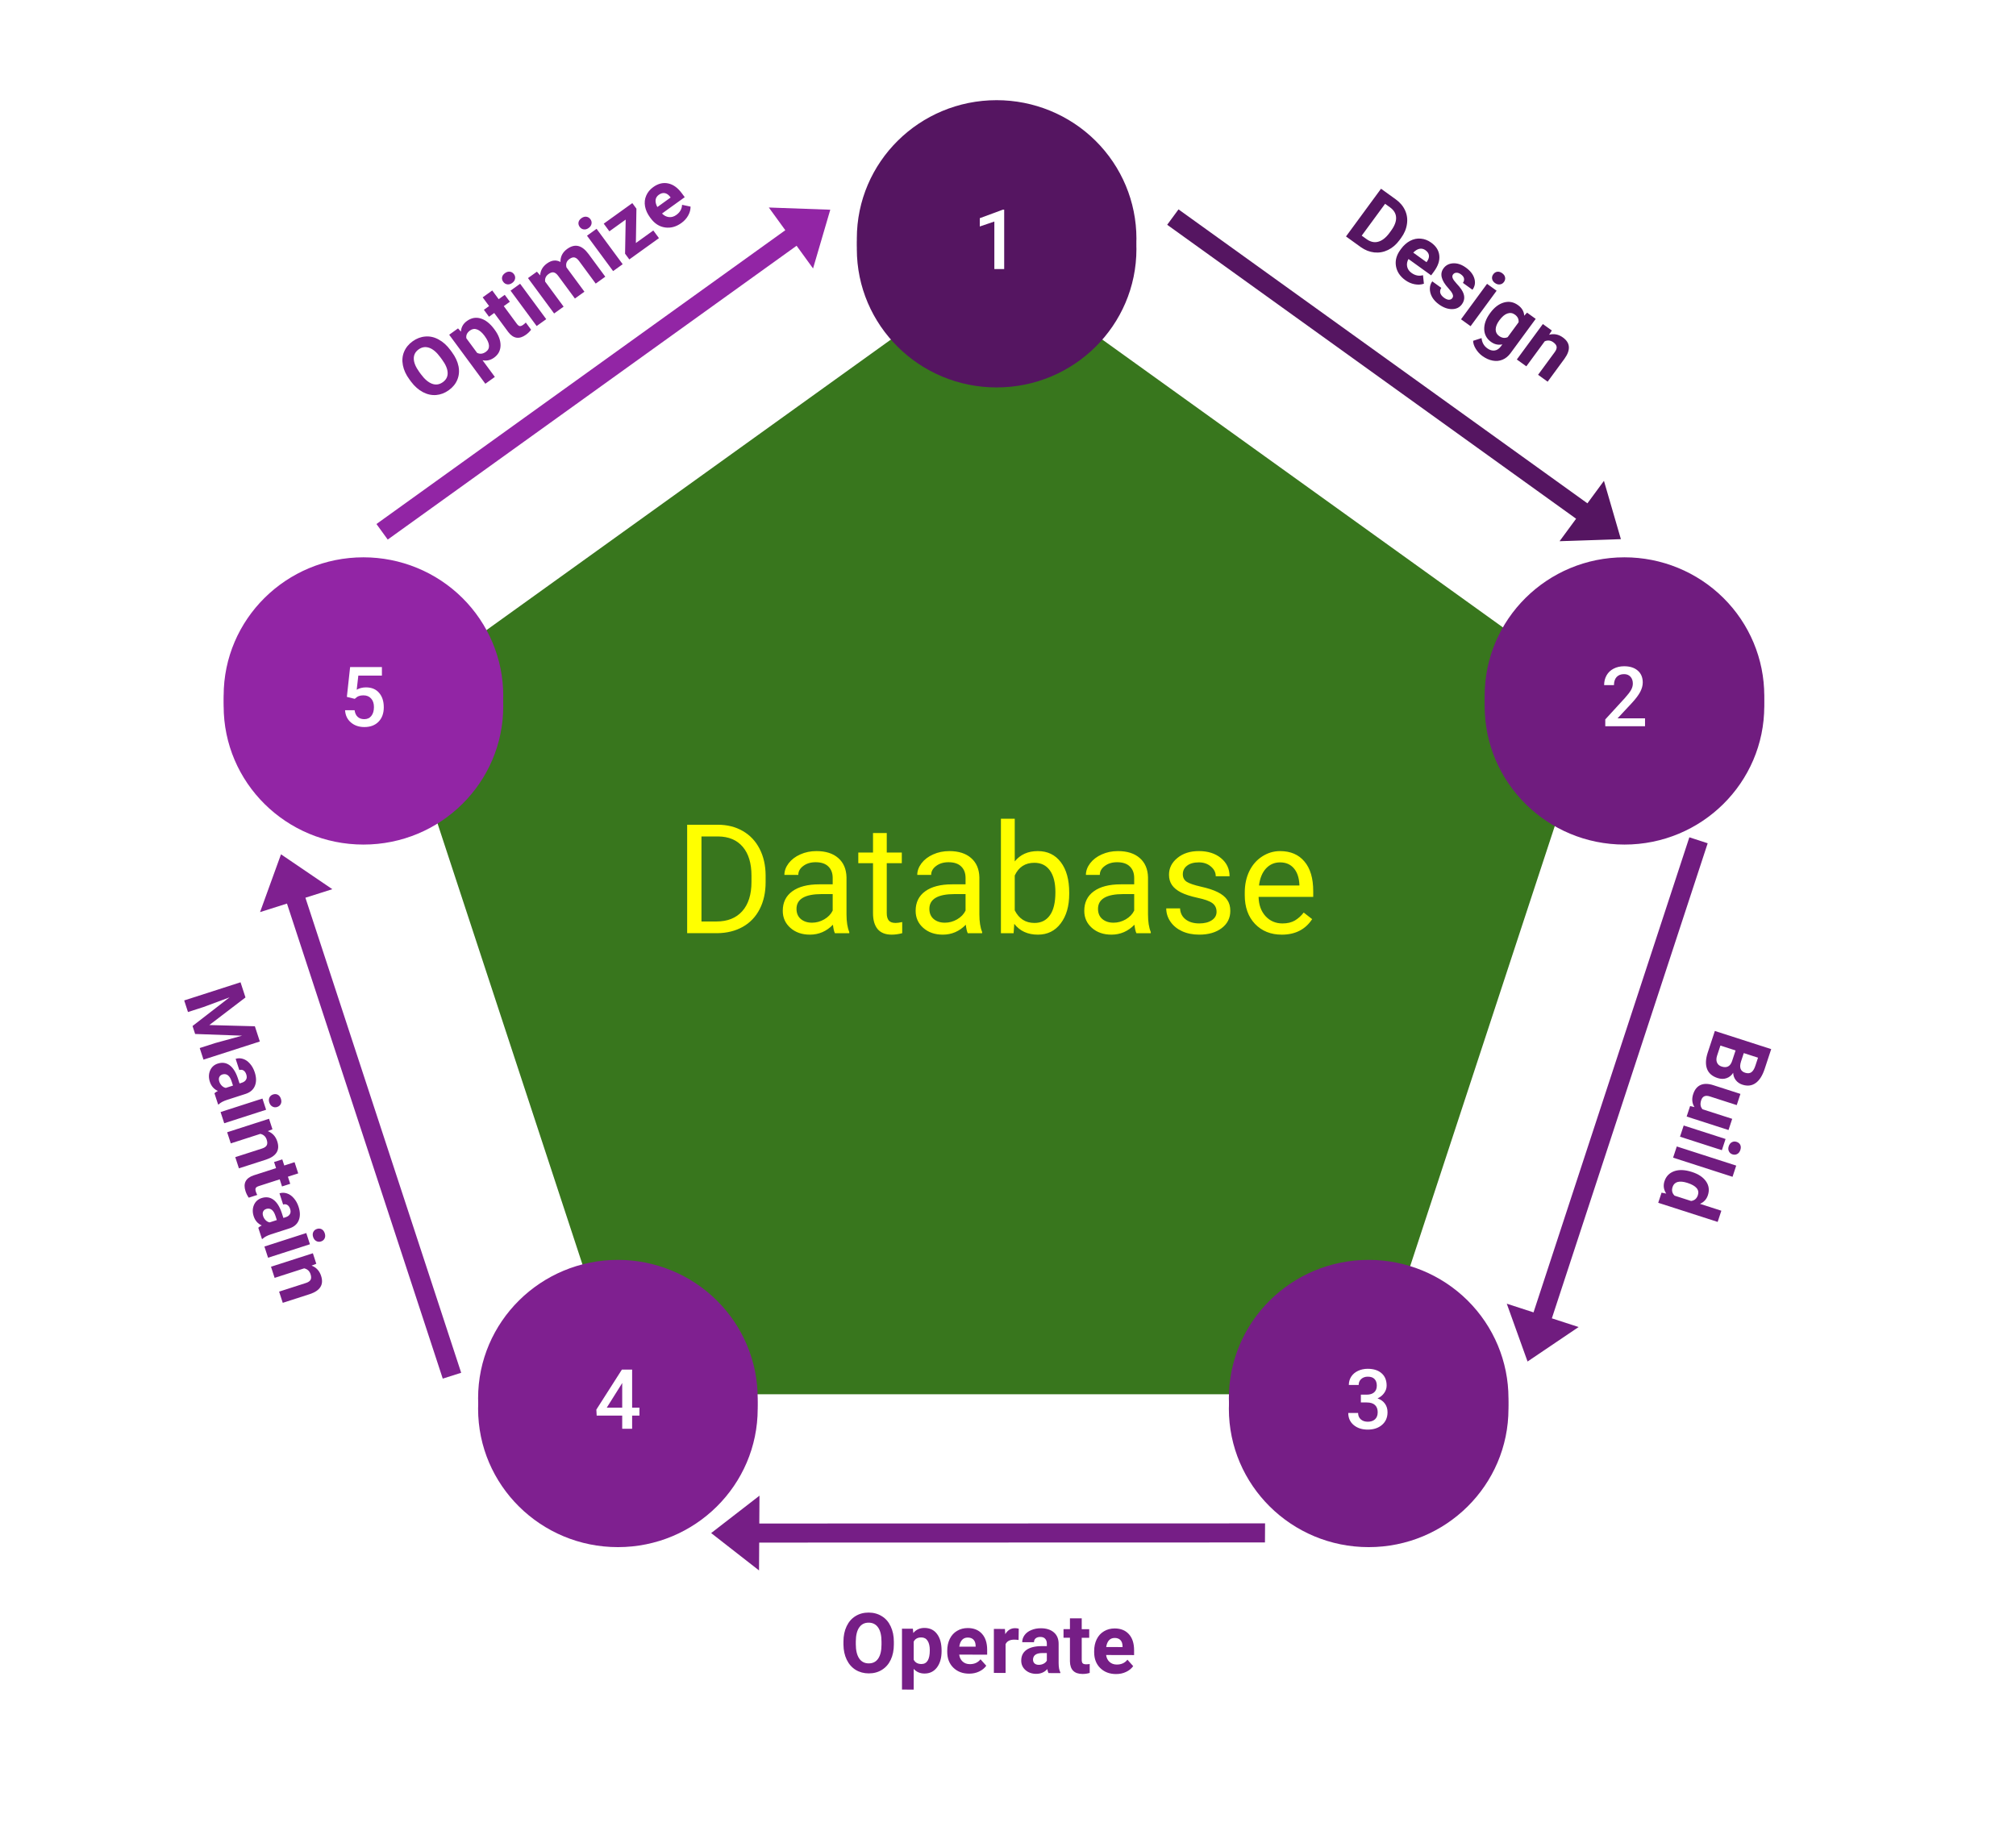 <svg version="1.1" viewBox="0.0 0.0 387.415 354.32" fill="none" stroke="none" stroke-linecap="square" stroke-miterlimit="10" xmlns:xlink="http://www.w3.org/1999/xlink" xmlns="http://www.w3.org/2000/svg"><clipPath id="p.0"><path d="m0 0l387.415 0l0 354.32l-387.415 0l0 -354.32z" clip-rule="nonzero"/></clipPath><g clip-path="url(#p.0)"><path fill="#000000" fill-opacity="0.0" d="m0 0l387.415 0l0 354.32l-387.415 0z" fill-rule="evenodd"/><path fill="#38761d" d="m76.002 133.682l115.512 -83.01l115.512 83.01l-44.121 134.313l-142.78 0z" fill-rule="evenodd"/><path fill="#000000" fill-opacity="0.0" d="m114.656 111.653l153.732 0l0 119.118l-153.732 0z" fill-rule="evenodd"/><path fill="#ffff00" d="m132.051 179.372l0 -20.844l5.891 0q2.719 0 4.797 1.203q2.094 1.203 3.234 3.422q1.141 2.219 1.156 5.094l0 1.328q0 2.953 -1.141 5.172q-1.141 2.219 -3.25 3.406q-2.109 1.188 -4.922 1.219l-5.766 0zm2.75 -18.594l0 16.344l2.891 0q3.172 0 4.938 -1.969q1.781 -1.984 1.781 -5.641l0 -1.203q0 -3.562 -1.672 -5.531q-1.672 -1.969 -4.734 -2.0l-3.203 0zm25.639 18.594q-0.234 -0.453 -0.375 -1.625q-1.859 1.906 -4.422 1.906q-2.281 0 -3.75 -1.297q-1.469 -1.297 -1.469 -3.281q0 -2.422 1.828 -3.75q1.844 -1.344 5.188 -1.344l2.578 0l0 -1.219q0 -1.391 -0.828 -2.203q-0.828 -0.828 -2.453 -0.828q-1.422 0 -2.375 0.719q-0.953 0.703 -0.953 1.719l-2.672 0q0 -1.156 0.812 -2.234q0.828 -1.078 2.234 -1.703q1.422 -0.641 3.109 -0.641q2.688 0 4.203 1.344q1.516 1.328 1.578 3.688l0 7.125q0 2.141 0.531 3.391l0 0.234l-2.766 0zm-4.406 -2.016q1.25 0 2.359 -0.641q1.125 -0.656 1.625 -1.688l0 -3.172l-2.078 0q-4.875 0 -4.875 2.844q0 1.25 0.828 1.953q0.844 0.703 2.141 0.703zm14.375 -17.234l0 3.75l2.891 0l0 2.047l-2.891 0l0 9.609q0 0.938 0.391 1.406q0.391 0.469 1.312 0.469q0.469 0 1.266 -0.172l0 2.141q-1.047 0.281 -2.031 0.281q-1.781 0 -2.688 -1.062q-0.891 -1.078 -0.891 -3.062l0 -9.609l-2.828 0l0 -2.047l2.828 0l0 -3.75l2.641 0zm15.565 19.25q-0.234 -0.453 -0.375 -1.625q-1.859 1.906 -4.422 1.906q-2.281 0 -3.75 -1.297q-1.469 -1.297 -1.469 -3.281q0 -2.422 1.828 -3.75q1.844 -1.344 5.188 -1.344l2.578 0l0 -1.219q0 -1.391 -0.828 -2.203q-0.828 -0.828 -2.453 -0.828q-1.422 0 -2.375 0.719q-0.953 0.703 -0.953 1.719l-2.672 0q0 -1.156 0.812 -2.234q0.828 -1.078 2.234 -1.703q1.422 -0.641 3.109 -0.641q2.688 0 4.203 1.344q1.516 1.328 1.578 3.688l0 7.125q0 2.141 0.531 3.391l0 0.234l-2.766 0zm-4.406 -2.016q1.25 0 2.359 -0.641q1.125 -0.656 1.625 -1.688l0 -3.172l-2.078 0q-4.875 0 -4.875 2.844q0 1.25 0.828 1.953q0.844 0.703 2.141 0.703zm23.906 -5.562q0 3.547 -1.641 5.703q-1.625 2.156 -4.375 2.156q-2.938 0 -4.547 -2.078l-0.125 1.797l-2.438 0l0 -22.0l2.656 0l0 8.203q1.609 -1.984 4.422 -1.984q2.828 0 4.438 2.141q1.609 2.125 1.609 5.844l0 0.219zm-2.656 -0.297q0 -2.703 -1.047 -4.172q-1.047 -1.484 -3.0 -1.484q-2.625 0 -3.766 2.438l0 6.703q1.219 2.422 3.797 2.422q1.906 0 2.953 -1.469q1.062 -1.469 1.062 -4.438zm15.563 7.875q-0.234 -0.453 -0.375 -1.625q-1.859 1.906 -4.422 1.906q-2.281 0 -3.75 -1.297q-1.469 -1.297 -1.469 -3.281q0 -2.422 1.828 -3.75q1.844 -1.344 5.188 -1.344l2.578 0l0 -1.219q0 -1.391 -0.828 -2.203q-0.828 -0.828 -2.453 -0.828q-1.422 0 -2.375 0.719q-0.953 0.703 -0.953 1.719l-2.672 0q0 -1.156 0.812 -2.234q0.828 -1.078 2.234 -1.703q1.422 -0.641 3.109 -0.641q2.688 0 4.203 1.344q1.516 1.328 1.578 3.688l0 7.125q0 2.141 0.531 3.391l0 0.234l-2.766 0zm-4.406 -2.016q1.25 0 2.359 -0.641q1.125 -0.656 1.625 -1.688l0 -3.172l-2.078 0q-4.875 0 -4.875 2.844q0 1.25 0.828 1.953q0.844 0.703 2.141 0.703zm19.812 -2.094q0 -1.078 -0.812 -1.672q-0.812 -0.594 -2.828 -1.016q-2.0 -0.438 -3.188 -1.031q-1.188 -0.609 -1.75 -1.438q-0.562 -0.828 -0.562 -1.969q0 -1.906 1.609 -3.219q1.609 -1.328 4.125 -1.328q2.625 0 4.266 1.359q1.641 1.359 1.641 3.484l-2.656 0q0 -1.094 -0.938 -1.875q-0.922 -0.797 -2.312 -0.797q-1.453 0 -2.266 0.641q-0.812 0.625 -0.812 1.641q0 0.953 0.75 1.453q0.766 0.484 2.75 0.938q1.984 0.438 3.203 1.047q1.234 0.609 1.828 1.484q0.594 0.859 0.594 2.109q0 2.078 -1.656 3.328q-1.656 1.25 -4.312 1.25q-1.859 0 -3.297 -0.656q-1.422 -0.656 -2.234 -1.828q-0.812 -1.188 -0.812 -2.562l2.656 0q0.062 1.328 1.062 2.109q1.0 0.781 2.625 0.781q1.5 0 2.406 -0.609q0.922 -0.609 0.922 -1.625zm12.529 4.391q-3.156 0 -5.141 -2.062q-1.969 -2.078 -1.969 -5.531l0 -0.484q0 -2.312 0.875 -4.125q0.891 -1.812 2.469 -2.828q1.594 -1.031 3.437 -1.031q3.016 0 4.688 2.0q1.688 1.984 1.688 5.688l0 1.109l-10.5 0q0.047 2.281 1.328 3.703q1.297 1.406 3.266 1.406q1.406 0 2.375 -0.562q0.969 -0.578 1.703 -1.531l1.625 1.266q-1.953 2.984 -5.844 2.984zm-0.328 -13.891q-1.609 0 -2.703 1.172q-1.078 1.172 -1.344 3.266l7.766 0l0 -0.188q-0.109 -2.031 -1.094 -3.141q-0.969 -1.109 -2.625 -1.109z" fill-rule="nonzero"/><g filter="url(#shadowFilter-p.1)"><use xlink:href="#p.1" transform="matrix(1.0 0.0 0.0 1.0 0.0 2.0)"/></g><defs><filter id="shadowFilter-p.1" filterUnits="userSpaceOnUse"><feGaussianBlur in="SourceAlpha" stdDeviation="2.0" result="blur"/><feComponentTransfer in="blur" color-interpolation-filters="sRGB"><feFuncR type="linear" slope="0" intercept="0.129"/><feFuncG type="linear" slope="0" intercept="0.129"/><feFuncB type="linear" slope="0" intercept="0.129"/><feFuncA type="linear" slope="0.38" intercept="0"/></feComponentTransfer></filter></defs><g id="p.1"><path fill="#551561" d="m164.656 45.862l0 0c0 -14.694 12.028 -26.607 26.866 -26.607l0 0c7.125 0 13.959 2.803 18.997 7.793c5.038 4.99 7.869 11.757 7.869 18.814l0 0c0 14.694 -12.028 26.607 -26.866 26.607l0 0c-14.837 0 -26.866 -11.912 -26.866 -26.607z" fill-rule="evenodd"/><path fill="#ffffff" d="m192.975 51.722l-1.891 0l0 -9.141l-2.797 0.953l0 -1.594l4.438 -1.641l0.25 0l0 11.422z" fill-rule="nonzero"/></g><path fill="#000000" fill-opacity="0.0" d="m249.739 9l85.274 61.428l-19.992 27.242l-85.274 -61.428z" fill-rule="evenodd"/><path fill="#551561" d="m258.661 45.449l6.73 -9.171l2.84 2.046q1.217 0.877 1.783 2.113q0.566 1.236 0.359 2.627q-0.194 1.4 -1.128 2.673l-0.314 0.428q-0.934 1.272 -2.197 1.884q-1.263 0.612 -2.633 0.472q-1.361 -0.152 -2.575 -1.007l-2.865 -2.064zm7.513 -6.277l-4.493 6.122l0.926 0.667q1.116 0.804 2.226 0.506q1.132 -0.301 2.134 -1.64l0.351 -0.479q1.026 -1.398 0.97 -2.536q-0.047 -1.151 -1.175 -1.964l-0.938 -0.676zm3.874 14.672q-1.509 -1.087 -1.785 -2.691q-0.276 -1.605 0.852 -3.141l0.129 -0.176q0.749 -1.02 1.734 -1.543q1.007 -0.527 2.056 -0.425q1.059 0.089 1.997 0.765q1.407 1.014 1.559 2.471q0.164 1.466 -1.019 3.079l-0.545 0.743l-4.361 -3.142q-0.401 0.732 -0.253 1.454q0.148 0.723 0.832 1.216q1.065 0.767 2.216 0.441l0.17 1.644q-0.844 0.278 -1.794 0.094q-0.938 -0.175 -1.787 -0.787zm3.889 -5.748q-0.545 -0.393 -1.156 -0.274q-0.598 0.128 -1.198 0.735l2.548 1.836l0.111 -0.151q0.431 -0.614 0.354 -1.17q-0.077 -0.556 -0.66 -0.976zm5.165 9.19q0.24 -0.328 0.037 -0.763q-0.182 -0.439 -0.806 -1.12q-2.077 -2.267 -0.931 -3.829q0.666 -0.907 1.87 -0.964q1.204 -0.057 2.422 0.82q1.306 0.941 1.639 2.124q0.342 1.171 -0.37 2.141l-1.838 -1.324q0.287 -0.391 0.218 -0.825q-0.069 -0.435 -0.601 -0.818q-0.469 -0.338 -0.88 -0.306q-0.401 0.019 -0.633 0.334q-0.222 0.302 -0.069 0.701q0.153 0.399 0.736 1.031q0.592 0.619 0.932 1.133q1.057 1.57 0.105 2.868q-0.684 0.932 -1.921 0.927q-1.224 0.004 -2.492 -0.909q-0.862 -0.621 -1.312 -1.407q-0.441 -0.799 -0.433 -1.602q0.008 -0.803 0.461 -1.42l1.737 1.251q-0.326 0.497 -0.19 0.999q0.157 0.499 0.728 0.91q0.52 0.374 0.925 0.377q0.427 -6.3705444E-4 0.667 -0.328zm3.501 5.41l-1.838 -1.324l5.001 -6.815l1.838 1.324l-5.001 6.815zm4.356 -9.976q0.305 -0.416 0.765 -0.488q0.473 -0.064 0.955 0.283q0.469 0.338 0.554 0.803q0.085 0.465 -0.22 0.881q-0.305 0.416 -0.791 0.47q-0.473 0.064 -0.942 -0.274q-0.456 -0.329 -0.541 -0.794q-0.085 -0.465 0.22 -0.881zm-0.565 7.411q1.146 -1.562 2.597 -1.981q1.451 -0.419 2.731 0.504q1.128 0.813 1.186 2.029l0.548 -0.588l1.661 1.196l-4.835 6.588q-0.656 0.894 -1.543 1.257q-0.896 0.375 -1.893 0.177q-0.994 -0.177 -1.996 -0.898q-0.748 -0.539 -1.249 -1.362q-0.497 -0.801 -0.514 -1.545l1.625 -0.524q0.121 1.262 1.097 1.965q0.723 0.521 1.415 0.422q0.692 -0.098 1.219 -0.816l0.268 -0.365q-1.161 0.261 -2.188 -0.478q-1.242 -0.895 -1.301 -2.4q-0.049 -1.518 1.116 -3.105l0.055 -0.076zm1.724 1.454q-0.675 0.92 -0.695 1.714q-0.008 0.803 0.651 1.278q0.837 0.603 1.654 0.229l2.099 -2.86q0.095 -0.895 -0.717 -1.479q-0.659 -0.475 -1.437 -0.207q-0.769 0.255 -1.554 1.326zm10.098 1.94l-0.522 0.818q1.401 -0.377 2.643 0.518q1.09 0.785 1.151 1.811q0.07 1.013 -0.842 2.282l-3.236 4.409l-1.838 -1.324l3.199 -4.359q0.425 -0.579 0.366 -1.027q-0.059 -0.447 -0.643 -0.867q-0.773 -0.557 -1.647 -0.185l-3.532 4.812l-1.826 -1.315l5.001 -6.815l1.724 1.242z" fill-rule="nonzero"/><path fill="#551561" d="m226.473 40.246l78.581 56.501l3.176 -4.321l3.256 11.208l-11.783 0.394l3.176 -4.321l-78.581 -56.501z" fill-rule="evenodd"/><g filter="url(#shadowFilter-p.2)"><use xlink:href="#p.2" transform="matrix(1.0 0.0 0.0 1.0 0.0 2.0)"/></g><defs><filter id="shadowFilter-p.2" filterUnits="userSpaceOnUse"><feGaussianBlur in="SourceAlpha" stdDeviation="2.0" result="blur"/><feComponentTransfer in="blur" color-interpolation-filters="sRGB"><feFuncR type="linear" slope="0" intercept="0.129"/><feFuncG type="linear" slope="0" intercept="0.129"/><feFuncB type="linear" slope="0" intercept="0.129"/><feFuncA type="linear" slope="0.38" intercept="0"/></feComponentTransfer></filter></defs><g id="p.2"><path fill="#701c7f" d="m285.309 133.732l0 0c0 -14.694 12.028 -26.607 26.866 -26.607l0 0c7.125 0 13.959 2.803 18.997 7.793c5.038 4.99 7.869 11.757 7.869 18.814l0 0c0 14.694 -12.028 26.607 -26.866 26.607l0 0c-14.837 0 -26.866 -11.912 -26.866 -26.607z" fill-rule="evenodd"/><path fill="#ffffff" d="m316.127 139.592l-7.641 0l0 -1.312l3.781 -4.125q0.828 -0.922 1.172 -1.531q0.344 -0.609 0.344 -1.234q0 -0.812 -0.453 -1.312q-0.453 -0.5 -1.234 -0.5q-0.922 0 -1.438 0.562q-0.5 0.562 -0.5 1.547l-1.891 0q0 -1.047 0.469 -1.875q0.469 -0.828 1.344 -1.281q0.891 -0.469 2.031 -0.469q1.656 0 2.609 0.828q0.969 0.828 0.969 2.297q0 0.859 -0.484 1.797q-0.484 0.922 -1.578 2.109l-2.781 2.984l5.281 0l0 1.516z" fill-rule="nonzero"/></g><path fill="#000000" fill-opacity="0.0" d="m363.681 172.426l-32.741 99.313l-32.341 -10.417l32.741 -99.313z" fill-rule="evenodd"/><path fill="#701c7f" d="m329.545 198.168l10.827 3.487l-1.247 3.784q-0.651 1.974 -1.742 2.738q-1.081 0.784 -2.539 0.315q-0.803 -0.259 -1.276 -0.871q-0.463 -0.592 -0.506 -1.41q-0.482 0.764 -1.278 1.033q-0.781 0.274 -1.703 -0.023q-1.562 -0.503 -2.037 -1.756q-0.475 -1.253 0.116 -3.098l1.384 -4.2zm3.981 3.744l-2.915 -0.939l-0.631 1.914q-0.259 0.786 -0.029 1.337q0.225 0.565 0.894 0.781q1.487 0.479 2.006 -1.045l0.675 -2.048zm1.577 0.508l-0.543 1.647q-0.528 1.701 0.796 2.128q0.729 0.235 1.198 -0.09q0.469 -0.325 0.772 -1.245l0.514 -1.558l-2.737 -0.881zm-9.477 10.383q-0.703 -1.113 -0.243 -2.508q0.426 -1.291 1.394 -1.734q0.969 -0.443 2.416 0.007l5.265 1.696l-0.709 2.152l-5.191 -1.672q-1.264 -0.407 -1.641 0.735q-0.357 1.083 0.264 1.743l5.696 1.835l-0.709 2.152l-8.046 -2.592l0.665 -2.018l0.838 0.204zm-2.78 5.687l0.709 -2.152l8.046 2.592l-0.709 2.152l-8.046 -2.592zm10.877 0.992q0.491 0.158 0.7 0.57q0.205 0.427 0.019 0.991q-0.181 0.549 -0.601 0.775q-0.42 0.226 -0.911 0.068q-0.491 -0.158 -0.691 -0.6q-0.205 -0.427 -0.024 -0.976q0.176 -0.534 0.596 -0.76q0.42 -0.226 0.911 -0.068zm-12.205 3.037l0.709 -2.152l11.422 3.679l-0.709 2.152l-11.422 -3.679zm3.618 2.749q1.874 0.604 2.711 1.809q0.837 1.205 0.357 2.659q-0.386 1.172 -1.518 1.661l4.105 1.322l-0.709 2.152l-11.422 -3.679l0.641 -1.944l0.897 0.174q-0.747 -1.127 -0.331 -2.388q0.465 -1.41 1.864 -1.911q1.414 -0.497 3.407 0.145zm-0.873 2.099q-1.13 -0.364 -1.867 -0.175q-0.727 0.209 -0.972 0.951q-0.328 0.994 0.383 1.683l3.168 1.02q0.98 -0.128 1.308 -1.122q0.509 -1.543 -2.02 -2.358z" fill-rule="nonzero"/><path fill="#701c7f" d="m328.165 162.088l-29.945 91.317l5.141 1.672l-9.811 6.627l-3.993 -11.116l5.141 1.672l29.945 -91.317z" fill-rule="evenodd"/><g filter="url(#shadowFilter-p.3)"><use xlink:href="#p.3" transform="matrix(1.0 0.0 0.0 1.0 0.0 2.0)"/></g><defs><filter id="shadowFilter-p.3" filterUnits="userSpaceOnUse"><feGaussianBlur in="SourceAlpha" stdDeviation="2.0" result="blur"/><feComponentTransfer in="blur" color-interpolation-filters="sRGB"><feFuncR type="linear" slope="0" intercept="0.129"/><feFuncG type="linear" slope="0" intercept="0.129"/><feFuncB type="linear" slope="0" intercept="0.129"/><feFuncA type="linear" slope="0.38" intercept="0"/></feComponentTransfer></filter></defs><g id="p.3"><path fill="#761e86" d="m236.152 268.774l0 0c0 -14.694 12.028 -26.607 26.866 -26.607l0 0c7.125 0 13.959 2.803 18.997 7.793c5.038 4.99 7.869 11.757 7.869 18.814l0 0c0 14.694 -12.028 26.607 -26.866 26.607l0 0c-14.837 0 -26.866 -11.912 -26.866 -26.607z" fill-rule="evenodd"/><path fill="#ffffff" d="m261.518 268.072l1.156 0q0.875 0 1.391 -0.438q0.516 -0.453 0.516 -1.297q0 -0.812 -0.438 -1.266q-0.422 -0.453 -1.297 -0.453q-0.766 0 -1.266 0.453q-0.484 0.438 -0.484 1.141l-1.891 0q0 -0.875 0.453 -1.594q0.469 -0.719 1.297 -1.109q0.844 -0.406 1.875 -0.406q1.703 0 2.672 0.859q0.969 0.844 0.969 2.375q0 0.766 -0.484 1.438q-0.484 0.672 -1.266 1.016q0.938 0.328 1.422 1.016q0.5 0.688 0.5 1.641q0 1.531 -1.062 2.438q-1.047 0.906 -2.75 0.906q-1.641 0 -2.688 -0.875q-1.047 -0.875 -1.047 -2.328l1.891 0q0 0.75 0.5 1.219q0.516 0.469 1.359 0.469q0.891 0 1.391 -0.469q0.516 -0.469 0.516 -1.359q0 -0.906 -0.531 -1.391q-0.531 -0.484 -1.578 -0.484l-1.125 0l0 -1.5z" fill-rule="nonzero"/></g><path fill="#000000" fill-opacity="0.0" d="m137.135 297.052l105.494 0.282l0 27.637l-105.494 -0.282z" fill-rule="evenodd"/><path fill="#761e86" d="m171.773 316.068q0 1.688 -0.594 2.952q-0.594 1.264 -1.703 1.949q-1.094 0.685 -2.531 0.681q-1.406 -0.004 -2.516 -0.679q-1.109 -0.69 -1.719 -1.958q-0.609 -1.267 -0.625 -2.908l0 -0.562q0 -1.672 0.609 -2.952q0.609 -1.28 1.703 -1.949q1.109 -0.685 2.531 -0.681q1.422 0.004 2.531 0.694q1.109 0.675 1.703 1.958q0.609 1.283 0.609 2.955l0 0.5zm-2.375 -0.522q0 -1.781 -0.641 -2.705q-0.641 -0.939 -1.828 -0.942q-1.172 -0.003 -1.812 0.917q-0.641 0.905 -0.656 2.686l0 0.547q0 1.75 0.641 2.72q0.641 0.955 1.844 0.958q1.187 0.003 1.812 -0.917q0.641 -0.936 0.641 -2.701l0 -0.562zm11.547 1.828q0 1.953 -0.891 3.138q-0.891 1.169 -2.391 1.165q-1.281 -0.003 -2.078 -0.896l0 3.984l-2.25 -0.006l0 -11.703l2.094 0.006l0.078 0.828q0.812 -0.982 2.141 -0.979q1.562 0.004 2.422 1.163q0.875 1.159 0.875 3.19l0 0.109zm-2.266 -0.162q0 -1.188 -0.422 -1.829q-0.406 -0.642 -1.203 -0.644q-1.062 -0.003 -1.469 0.809l0 3.469q0.422 0.829 1.484 0.832q1.609 0.004 1.609 -2.636zm7.555 4.489q-1.859 -0.005 -3.031 -1.149q-1.172 -1.144 -1.172 -3.05l0 -0.219q0 -1.266 0.484 -2.264q0.5 -1.014 1.406 -1.543q0.906 -0.544 2.062 -0.541q1.734 0.005 2.719 1.101q1.0 1.096 1.0 3.096l0 0.922l-5.375 -0.014q0.109 0.828 0.656 1.33q0.547 0.501 1.391 0.504q1.312 0.004 2.047 -0.932l1.109 1.237q-0.516 0.717 -1.391 1.121q-0.859 0.404 -1.906 0.401zm-0.266 -6.938q-0.672 -0.002 -1.094 0.45q-0.406 0.452 -0.531 1.295l3.141 0.008l0 -0.188q-0.016 -0.75 -0.406 -1.157q-0.391 -0.407 -1.109 -0.409zm9.773 0.464q-0.469 -0.064 -0.812 -0.065q-1.281 -0.003 -1.688 0.87l0 5.531l-2.25 -0.006l0 -8.453l2.125 0.006l0.062 1q0.688 -1.154 1.891 -1.151q0.375 0.001 0.703 0.096l-0.031 2.172zm5.742 6.359q-0.156 -0.313 -0.219 -0.766q-0.828 0.92 -2.141 0.916q-1.234 -0.003 -2.062 -0.724q-0.812 -0.721 -0.812 -1.815q0 -1.344 1 -2.06q1.0 -0.716 2.875 -0.727l1.047 0.003l0 -0.484q0 -0.578 -0.312 -0.923q-0.297 -0.36 -0.938 -0.362q-0.578 -0.002 -0.906 0.279q-0.312 0.265 -0.312 0.734l-2.266 -0.006q0 -0.734 0.453 -1.358q0.453 -0.624 1.281 -0.965q0.828 -0.357 1.859 -0.354q1.562 0.004 2.484 0.788q0.922 0.784 0.922 2.206l0 3.672q0 1.203 0.328 1.813l0 0.141l-2.281 -0.006zm-1.859 -1.583q0.5 0.001 0.922 -0.216q0.422 -0.218 0.625 -0.592l0 -1.453l-0.844 -0.002q-1.703 -0.005 -1.812 1.167l0 0.125q0 0.422 0.297 0.704q0.297 0.266 0.812 0.268zm8.25 -8.931l0 2.078l1.438 0.004l0 1.656l-1.438 -0.004l0 4.219q0 0.469 0.172 0.672q0.188 0.204 0.688 0.205q0.375 0.001 0.672 -0.061l0 1.719q-0.672 0.201 -1.375 0.199q-2.375 -0.006 -2.422 -2.413l0 -4.547l-1.234 -0.003l0 -1.656l1.234 0.003l0 -2.078l2.266 0.006zm6.594 10.705q-1.859 -0.005 -3.031 -1.149q-1.172 -1.144 -1.172 -3.05l0 -0.219q0 -1.266 0.484 -2.264q0.5 -1.014 1.406 -1.543q0.906 -0.544 2.062 -0.541q1.734 0.005 2.719 1.101q1.0 1.096 1.0 3.096l0 0.922l-5.375 -0.014q0.109 0.828 0.656 1.33q0.547 0.501 1.391 0.504q1.312 0.004 2.047 -0.932l1.109 1.237q-0.516 0.717 -1.391 1.121q-0.859 0.404 -1.906 0.401zm-0.266 -6.938q-0.672 -0.002 -1.094 0.45q-0.406 0.452 -0.531 1.295l3.141 0.008l0 -0.188q-0.016 -0.75 -0.406 -1.157q-0.391 -0.407 -1.109 -0.409z" fill-rule="nonzero"/><path fill="#761e86" d="m243.088 296.483l-97.193 0.026l-0.032 5.351l-9.2 -7.182l9.285 -7.187l-0.032 5.351l97.193 -0.026z" fill-rule="evenodd"/><g filter="url(#shadowFilter-p.4)"><use xlink:href="#p.4" transform="matrix(1.0 0.0 0.0 1.0 0.0 2.0)"/></g><defs><filter id="shadowFilter-p.4" filterUnits="userSpaceOnUse"><feGaussianBlur in="SourceAlpha" stdDeviation="2.0" result="blur"/><feComponentTransfer in="blur" color-interpolation-filters="sRGB"><feFuncR type="linear" slope="0" intercept="0.129"/><feFuncG type="linear" slope="0" intercept="0.129"/><feFuncB type="linear" slope="0" intercept="0.129"/><feFuncA type="linear" slope="0.38" intercept="0"/></feComponentTransfer></filter></defs><g id="p.4"><path fill="#7f2090" d="m91.876 268.774l0 0c0 -14.694 12.028 -26.607 26.866 -26.607l0 0c7.125 0 13.959 2.803 18.997 7.793c5.038 4.99 7.869 11.757 7.869 18.814l0 0c0 14.694 -12.028 26.607 -26.866 26.607l0 0c-14.837 0 -26.866 -11.912 -26.866 -26.607z" fill-rule="evenodd"/><path fill="#ffffff" d="m121.476 270.572l1.406 0l0 1.531l-1.406 0l0 2.531l-1.906 0l0 -2.531l-4.906 0l-0.062 -1.156l4.906 -7.688l1.969 0l0 7.312zm-4.875 0l2.969 0l0 -4.75l-0.141 0.25l-2.828 4.5z" fill-rule="nonzero"/></g><path fill="#000000" fill-opacity="0.0" d="m51.827 164.094l32.398 99.426l-32.341 10.417l-32.398 -99.426z" fill-rule="evenodd"/><path fill="#761e86" d="m47.173 191.723l-6.948 5.307l8.753 0.234l0.954 2.927l-10.827 3.487l-0.726 -2.228l2.96 -0.953l5.189 -1.425l-9.03 -0.326l-0.499 -1.53l7.112 -5.508l-5.029 1.866l-2.96 0.953l-0.726 -2.228l10.827 -3.487l0.949 2.912zm-5.962 18.418q0.249 -0.244 0.661 -0.443q-1.134 -0.505 -1.541 -1.753q-0.382 -1.174 0.045 -2.181q0.432 -0.993 1.473 -1.328q1.279 -0.412 2.273 0.318q0.994 0.73 1.59 2.508l0.324 0.995l0.461 -0.149q0.55 -0.177 0.781 -0.58q0.25 -0.392 0.052 -1.002q-0.179 -0.55 -0.548 -0.775q-0.35 -0.216 -0.796 -0.072l-0.702 -2.154q0.699 -0.225 1.434 0.014q0.735 0.239 1.319 0.921q0.599 0.677 0.918 1.658q0.484 1.486 0.026 2.602q-0.458 1.116 -1.811 1.552l-3.495 1.126q-1.145 0.369 -1.624 0.868l-0.134 0.043l-0.707 -2.169zm0.926 -2.252q0.155 0.475 0.494 0.809q0.339 0.334 0.759 0.412l1.383 -0.446l-0.261 -0.802q-0.528 -1.619 -1.677 -1.364l-0.119 0.038q-0.402 0.129 -0.577 0.498q-0.161 0.364 -0.001 0.854zm0.952 8.016l-0.702 -2.154l8.046 -2.592l0.702 2.154l-8.046 2.592zm9.388 -5.535q0.491 -0.158 0.905 0.053q0.419 0.226 0.603 0.791q0.179 0.55 -0.027 0.977q-0.206 0.427 -0.697 0.586q-0.491 0.158 -0.914 -0.083q-0.419 -0.226 -0.598 -0.776q-0.174 -0.535 0.032 -0.962q0.206 -0.427 0.697 -0.586zm-0.119 6.695l-0.903 0.356q1.352 0.517 1.826 1.973q0.416 1.278 -0.139 2.146q-0.54 0.863 -2.023 1.357l-5.205 1.677l-0.702 -2.154l5.146 -1.657q0.684 -0.22 0.9 -0.618q0.216 -0.398 -0.007 -1.081q-0.295 -0.906 -1.219 -1.118l-5.681 1.83l-0.697 -2.139l8.046 -2.592l0.658 2.02zm4.948 8.477l-1.978 0.637l0.445 1.367l-1.576 0.508l-0.445 -1.367l-4.016 1.293q-0.446 0.144 -0.586 0.369q-0.135 0.241 0.02 0.716q0.116 0.357 0.268 0.62l-1.636 0.527q-0.402 -0.577 -0.619 -1.245q-0.736 -2.258 1.54 -3.04l4.328 -1.394l-0.382 -1.174l1.577 -0.508l0.382 1.174l1.978 -0.637l0.702 2.154zm-7.671 10.449q0.249 -0.244 0.661 -0.443q-1.134 -0.505 -1.541 -1.753q-0.382 -1.174 0.045 -2.181q0.432 -0.993 1.473 -1.328q1.279 -0.412 2.273 0.318q0.994 0.73 1.59 2.508l0.324 0.995l0.461 -0.148q0.55 -0.177 0.781 -0.58q0.25 -0.392 0.052 -1.002q-0.179 -0.55 -0.548 -0.775q-0.35 -0.216 -0.796 -0.072l-0.702 -2.154q0.699 -0.225 1.434 0.014q0.735 0.239 1.319 0.921q0.599 0.677 0.918 1.658q0.484 1.486 0.026 2.602q-0.458 1.116 -1.811 1.552l-3.495 1.126q-1.145 0.369 -1.624 0.868l-0.134 0.043l-0.707 -2.169zm0.926 -2.252q0.155 0.475 0.494 0.809q0.339 0.334 0.759 0.412l1.383 -0.445l-0.261 -0.802q-0.528 -1.619 -1.677 -1.364l-0.119 0.038q-0.402 0.129 -0.577 0.498q-0.161 0.364 -0.001 0.854zm0.952 8.016l-0.702 -2.154l8.046 -2.592l0.702 2.154l-8.046 2.592zm9.388 -5.535q0.491 -0.158 0.905 0.053q0.419 0.226 0.603 0.791q0.179 0.55 -0.027 0.977q-0.206 0.427 -0.697 0.586q-0.491 0.158 -0.914 -0.083q-0.419 -0.226 -0.598 -0.776q-0.174 -0.535 0.032 -0.962q0.206 -0.427 0.697 -0.586zm-0.119 6.695l-0.903 0.356q1.352 0.517 1.826 1.973q0.416 1.278 -0.139 2.146q-0.54 0.863 -2.023 1.357l-5.205 1.677l-0.702 -2.154l5.146 -1.657q0.684 -0.22 0.9 -0.618q0.216 -0.398 -0.007 -1.081q-0.295 -0.906 -1.219 -1.118l-5.681 1.83l-0.697 -2.139l8.046 -2.592l0.658 2.02z" fill-rule="nonzero"/><path fill="#7f2090" d="m85.083 264.991l-29.935 -91.311l-5.173 1.64l4.025 -11.108l9.864 6.704l-5.173 1.64l29.935 91.311z" fill-rule="evenodd"/><g filter="url(#shadowFilter-p.5)"><use xlink:href="#p.5" transform="matrix(1.0 0.0 0.0 1.0 0.0 2.0)"/></g><defs><filter id="shadowFilter-p.5" filterUnits="userSpaceOnUse"><feGaussianBlur in="SourceAlpha" stdDeviation="2.0" result="blur"/><feComponentTransfer in="blur" color-interpolation-filters="sRGB"><feFuncR type="linear" slope="0" intercept="0.129"/><feFuncG type="linear" slope="0" intercept="0.129"/><feFuncB type="linear" slope="0" intercept="0.129"/><feFuncA type="linear" slope="0.38" intercept="0"/></feComponentTransfer></filter></defs><g id="p.5"><path fill="#9225a5" d="m42.979 133.732l0 0c0 -14.694 12.028 -26.607 26.866 -26.607l0 0c7.125 0 13.959 2.803 18.997 7.793c5.038 4.99 7.869 11.757 7.869 18.814l0 0c0 14.694 -12.028 26.607 -26.866 26.607l0 0c-14.837 0 -26.866 -11.912 -26.866 -26.607z" fill-rule="evenodd"/><path fill="#ffffff" d="m66.657 133.951l0.625 -5.734l6.109 0l0 1.641l-4.531 0l-0.312 2.719q0.781 -0.453 1.781 -0.453q1.625 0 2.516 1.047q0.906 1.031 0.906 2.781q0 1.734 -1.0 2.766q-1.0 1.031 -2.734 1.031q-1.562 0 -2.594 -0.891q-1.031 -0.891 -1.109 -2.344l1.828 0q0.109 0.828 0.594 1.281q0.484 0.438 1.266 0.438q0.875 0 1.359 -0.625q0.5 -0.625 0.5 -1.703q0 -1.047 -0.547 -1.641q-0.531 -0.609 -1.484 -0.609q-0.516 0 -0.875 0.141q-0.359 0.125 -0.781 0.531l-1.516 -0.375z" fill-rule="nonzero"/></g><path fill="#000000" fill-opacity="0.0" d="m50.688 70.371l85.359 -61.372l20.049 27.185l-85.359 61.372z" fill-rule="evenodd"/><path fill="#7f2090" d="m86.842 67.683q1.002 1.358 1.271 2.723q0.269 1.365 -0.223 2.566q-0.48 1.192 -1.647 2.031q-1.142 0.821 -2.441 0.928q-1.309 0.094 -2.555 -0.569q-1.246 -0.663 -2.233 -1.974l-0.334 -0.453q-0.992 -1.346 -1.258 -2.733q-0.266 -1.387 0.223 -2.566q0.493 -1.201 1.647 -2.031q1.154 -0.83 2.463 -0.924q1.3 -0.107 2.542 0.578q1.255 0.675 2.248 2.021l0.297 0.402zm-2.234 0.971q-1.057 -1.434 -2.125 -1.802q-1.077 -0.381 -2.041 0.313q-0.951 0.684 -0.924 1.8q0.018 1.103 1.062 2.546l0.325 0.44q1.039 1.409 2.134 1.814q1.086 0.393 2.063 -0.309q0.964 -0.693 0.924 -1.8q-0.036 -1.129 -1.084 -2.55l-0.334 -0.453zm10.442 -5.294q1.159 1.572 1.141 3.048q-0.028 1.463 -1.245 2.339q-1.04 0.748 -2.216 0.496l2.365 3.207l-1.827 1.313l-6.947 -9.419l1.7 -1.222l0.555 0.621q0.075 -1.267 1.154 -2.042q1.269 -0.912 2.653 -0.483q1.397 0.42 2.602 2.055l0.065 0.088zm-1.932 1.197q-0.705 -0.956 -1.428 -1.225q-0.71 -0.278 -1.357 0.187q-0.863 0.62 -0.71 1.511l2.059 2.792q0.834 0.42 1.697 -0.2q1.307 -0.939 -0.261 -3.065zm1.478 -8.722l1.234 1.673l1.167 -0.839l0.983 1.333l-1.167 0.839l2.504 3.396q0.278 0.377 0.538 0.44q0.273 0.054 0.679 -0.238q0.304 -0.219 0.508 -0.443l1.02 1.383q-0.425 0.556 -0.996 0.966q-1.928 1.386 -3.395 -0.523l-2.699 -3.66l-1.002 0.721l-0.983 -1.333l1.002 -0.721l-1.234 -1.673l1.84 -1.323zm10.374 5.512l-1.84 1.323l-5.018 -6.804l1.84 -1.323l5.018 6.804zm-8.257 -7.169q-0.306 -0.415 -0.234 -0.871q0.084 -0.465 0.566 -0.811q0.469 -0.337 0.943 -0.274q0.474 0.063 0.78 0.478q0.306 0.415 0.209 0.889q-0.084 0.465 -0.554 0.802q-0.457 0.328 -0.931 0.265q-0.474 -0.063 -0.78 -0.478zm6.468 -1.956l0.62 0.709q0.074 -1.4 1.317 -2.294q1.332 -0.958 2.587 -0.282q-0.037 -1.551 1.295 -2.509q1.116 -0.803 2.135 -0.554q1.019 0.249 1.974 1.544l3.209 4.351l-1.84 1.323l-3.2 -4.339q-0.427 -0.578 -0.85 -0.678q-0.432 -0.112 -1.003 0.298q-0.825 0.593 -0.567 1.601l3.45 4.678l-1.827 1.313l-3.2 -4.339q-0.436 -0.591 -0.872 -0.682q-0.423 -0.1 -0.994 0.311q-0.774 0.556 -0.656 1.453l3.552 4.817l-1.827 1.313l-5.018 -6.804l1.713 -1.231zm16.48 -1.437l-1.84 1.323l-5.018 -6.804l1.84 -1.323l5.018 6.804zm-8.257 -7.169q-0.306 -0.415 -0.234 -0.871q0.084 -0.465 0.566 -0.811q0.469 -0.337 0.943 -0.274q0.474 0.063 0.78 0.478q0.306 0.415 0.209 0.889q-0.084 0.465 -0.554 0.802q-0.457 0.328 -0.931 0.265q-0.474 -0.063 -0.78 -0.478zm10.794 3.093l3.349 -2.408l1.085 1.471l-5.696 4.095l-0.816 -1.107l0.119 -6.551l-3.134 2.253l-1.085 -1.471l5.493 -3.95l0.788 1.069l-0.104 6.598zm8.739 -3.839q-1.51 1.085 -3.138 0.851q-1.629 -0.234 -2.76 -1.768l-0.13 -0.176q-0.751 -1.019 -0.952 -2.106q-0.197 -1.109 0.224 -2.066q0.411 -0.969 1.35 -1.644q1.408 -1.012 2.857 -0.707q1.461 0.297 2.648 1.906l0.547 0.742l-4.364 3.138q0.58 0.603 1.321 0.686q0.741 0.083 1.426 -0.409q1.066 -0.766 1.105 -1.949l1.633 0.346q0.008 0.879 -0.461 1.717q-0.457 0.829 -1.307 1.44zm-4.334 -5.429q-0.546 0.392 -0.619 1.003q-0.061 0.602 0.338 1.354l2.55 -1.833l-0.111 -0.151q-0.458 -0.595 -1.016 -0.693q-0.558 -0.099 -1.142 0.321z" fill-rule="nonzero"/><path fill="#9225a5" d="m72.342 100.725l78.57 -56.475l-3.165 -4.363l11.809 0.424l-3.31 11.291l-3.165 -4.363l-78.57 56.475z" fill-rule="evenodd"/></g></svg>